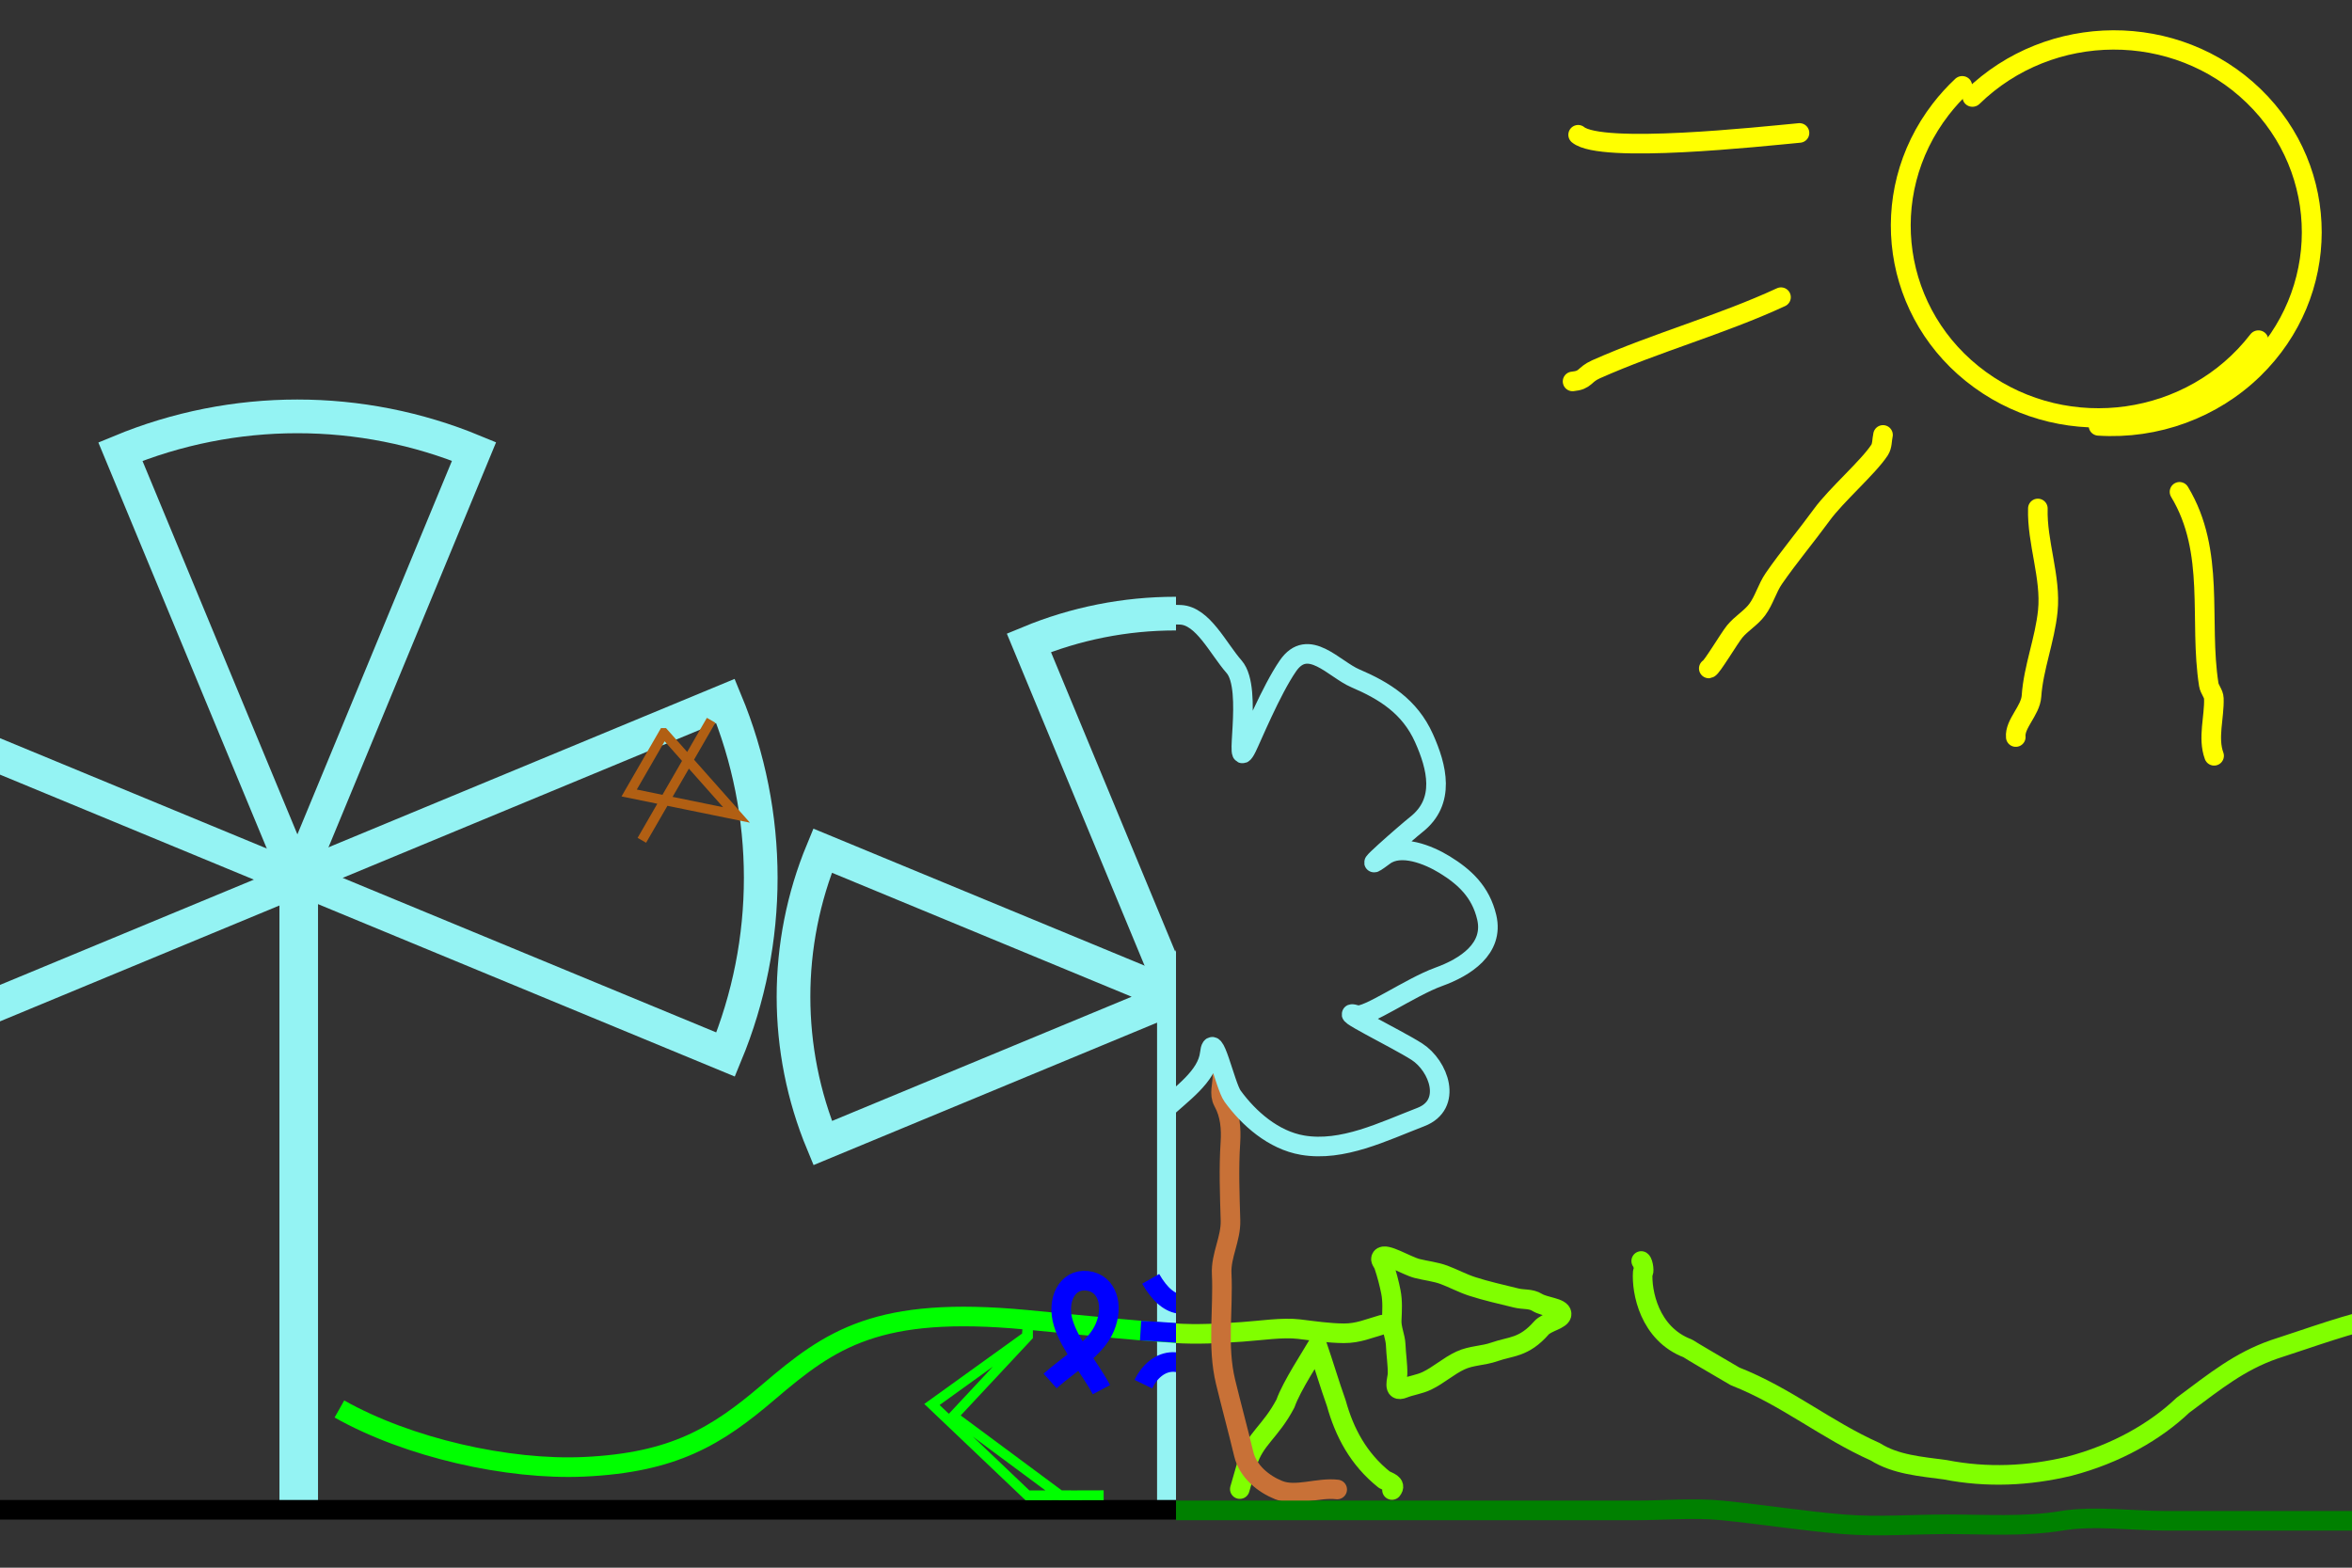 <?xml version="1.0" encoding="UTF-8" standalone="no"?>
<!-- Created with Inkscape (http://www.inkscape.org/) -->

<svg
   xmlns:dc="http://purl.org/dc/elements/1.1/"
   xmlns:cc="http://creativecommons.org/ns#"
   xmlns:rdf="http://www.w3.org/1999/02/22-rdf-syntax-ns#"
   xmlns:svg="http://www.w3.org/2000/svg"
   xmlns="http://www.w3.org/2000/svg"
   xmlns:sodipodi="http://sodipodi.sourceforge.net/DTD/sodipodi-0.dtd"
   xmlns:inkscape="http://www.inkscape.org/namespaces/inkscape"
   width="480"
   height="320"
   id="svg2"
   version="1.1"
   inkscape:version="0.47 r22583"
   sodipodi:docname="itnas204.svg"
   inkscape:export-xdpi="90"
   inkscape:export-ydpi="90"
   sodipodi:version="0.32"
   inkscape:output_extension="org.inkscape.output.svg.inkscape"
   inkscape:export-filename="D:\My Documents\ITNAS\itnas204.png">
  <rect width="100%" height="100%" fill="#333333" stroke="none"/>
  <defs
     id="defs4">
    <clipPath
       clipPathUnits="userSpaceOnUse"
       id="clipPath3791">
      <rect
         style="color:#000000;fill:none;stroke:#ff00cc;stroke-width:1;stroke-linecap:butt;stroke-linejoin:miter;stroke-miterlimit:4;stroke-opacity:1;stroke-dasharray:none;stroke-dashoffset:0;marker:none;visibility:visible;display:inline;overflow:visible;enable-background:accumulate"
         id="rect3793"
         width="240"
         height="320"
         x="0"
         y="0" />
    </clipPath>
    <clipPath
       clipPathUnits="userSpaceOnUse"
       id="clipPath3799">
      <rect
         y="0"
         x="240"
         height="320"
         width="240"
         id="rect3801"
         style="color:#000000;fill:none;stroke:#ff00cc;stroke-width:1;stroke-linecap:butt;stroke-linejoin:miter;stroke-miterlimit:4;stroke-opacity:1;stroke-dasharray:none;stroke-dashoffset:0;marker:none;visibility:visible;display:inline;overflow:visible;enable-background:accumulate" />
    </clipPath>
  </defs>
  <sodipodi:namedview
     id="base"
     pagecolor="#ffffff"
     bordercolor="#666666"
     borderopacity="1.0"
     inkscape:pageopacity="1"
     inkscape:pageshadow="2"
     inkscape:zoom="1"
     inkscape:cx="256.00958"
     inkscape:cy="158.19673"
     inkscape:document-units="px"
     inkscape:current-layer="layer1"
     showgrid="false"
     inkscape:snap-nodes="true"
     inkscape:snap-global="true"
     inkscape:snap-grids="true"
     showguides="true"
     inkscape:window-width="1280"
     inkscape:window-height="774"
     inkscape:window-x="1276"
     inkscape:window-y="1020"
     inkscape:window-maximized="1">
    <inkscape:grid
       empspacing="5"
       visible="true"
       enabled="true"
       snapvisiblegridlinesonly="true"
       type="xygrid"
       id="grid2816" />
  </sodipodi:namedview>
  <g
     inkscape:label="Layer 1"
     inkscape:groupmode="layer"
     id="layer1"
     transform="translate(0,0)">
    <g
       id="g3753"
       clip-path="url(#clipPath3791)">
      <g
         transform="matrix(3.93,0,0,3.93,-224.12,-301.742)"
         id="g2624">
        <path
           sodipodi:type="arc"
           style="fill:none;stroke:#94f3f3;stroke-width:2.088;stroke-linecap:butt;stroke-linejoin:miter;stroke-miterlimit:4;stroke-opacity:1;stroke-dasharray:none;stroke-dashoffset:0;marker:none;visibility:visible;display:inline;overflow:visible;enable-background:accumulate"
           id="path2813"
           sodipodi:cx="108.54089"
           sodipodi:cy="60.845364"
           sodipodi:rx="28.637825"
           sodipodi:ry="28.637825"
           d="m 137.179,60.845 c 0,7.595 -3.017,14.879 -8.388,20.25 l -20.25,-20.25 z"
           transform="matrix(0.774,-0.321,0.321,0.774,-31.006,110.125)"
           sodipodi:start="0"
           sodipodi:end="0.78539816" />
        <path
           sodipodi:type="arc"
           style="fill:none;stroke:#94f3f3;stroke-width:2.088;stroke-linecap:butt;stroke-linejoin:miter;stroke-miterlimit:4;stroke-opacity:1;stroke-dasharray:none;stroke-dashoffset:0;marker:none;visibility:visible;display:inline;overflow:visible;enable-background:accumulate"
           id="path2813-82"
           sodipodi:cx="108.54089"
           sodipodi:cy="60.845364"
           sodipodi:rx="28.637825"
           sodipodi:ry="28.637825"
           d="m 137.179,60.845 c 0,7.595 -3.017,14.879 -8.388,20.25 l -20.25,-20.25 z"
           transform="matrix(-0.774,0.321,-0.321,-0.774,176.039,134.718)"
           sodipodi:start="0"
           sodipodi:end="0.78539816" />
        <path
           sodipodi:type="arc"
           style="fill:none;stroke:#94f3f3;stroke-width:2.088;stroke-linecap:butt;stroke-linejoin:miter;stroke-miterlimit:4;stroke-opacity:1;stroke-dasharray:none;stroke-dashoffset:0;marker:none;visibility:visible;display:inline;overflow:visible;enable-background:accumulate"
           id="path2813-82-7"
           sodipodi:cx="108.54089"
           sodipodi:cy="60.845364"
           sodipodi:rx="28.637825"
           sodipodi:ry="28.637825"
           d="m 137.179,60.845 c 0,7.595 -3.017,14.879 -8.388,20.25 l -20.25,-20.25 z"
           transform="matrix(-0.321,-0.774,0.774,-0.321,60.22,225.944)"
           sodipodi:start="0"
           sodipodi:end="0.78539816" />
        <path
           style="fill:none;stroke:#94f3f3;stroke-width:2.003;stroke-linecap:butt;stroke-linejoin:miter;stroke-miterlimit:4;stroke-opacity:1;stroke-dasharray:none;stroke-dashoffset:0;marker:none;visibility:visible;display:inline;overflow:visible;enable-background:accumulate"
           d="m 72.541,121.387 0,33.642"
           id="path2611" />
      </g>
      <g
         id="g2638"
         transform="matrix(3.25,0,0,3.25,4.314,-194.564)">
        <path
           sodipodi:end="0.78539816"
           sodipodi:start="0"
           transform="matrix(0.774,-0.321,0.321,0.774,-31.006,110.125)"
           d="m 137.179,60.845 c 0,7.595 -3.017,14.879 -8.388,20.25 l -20.25,-20.25 z"
           sodipodi:ry="28.637825"
           sodipodi:rx="28.637825"
           sodipodi:cy="60.845364"
           sodipodi:cx="108.54089"
           id="path2640"
           style="fill:none;stroke:#94f3f3;stroke-width:2.524;stroke-linecap:butt;stroke-linejoin:miter;stroke-miterlimit:4;stroke-opacity:1;stroke-dasharray:none;stroke-dashoffset:0;marker:none;visibility:visible;display:inline;overflow:visible;enable-background:accumulate"
           sodipodi:type="arc" />
        <path
           sodipodi:end="0.78539816"
           sodipodi:start="0"
           transform="matrix(-0.774,0.321,-0.321,-0.774,176.039,134.718)"
           d="m 137.179,60.845 c 0,7.595 -3.017,14.879 -8.388,20.25 l -20.25,-20.25 z"
           sodipodi:ry="28.637825"
           sodipodi:rx="28.637825"
           sodipodi:cy="60.845364"
           sodipodi:cx="108.54089"
           id="path2642"
           style="fill:none;stroke:#94f3f3;stroke-width:2.524;stroke-linecap:butt;stroke-linejoin:miter;stroke-miterlimit:4;stroke-opacity:1;stroke-dasharray:none;stroke-dashoffset:0;marker:none;visibility:visible;display:inline;overflow:visible;enable-background:accumulate"
           sodipodi:type="arc" />
        <path
           sodipodi:end="0.78539816"
           sodipodi:start="0"
           transform="matrix(-0.321,-0.774,0.774,-0.321,60.22,225.944)"
           d="m 137.179,60.845 c 0,7.595 -3.017,14.879 -8.388,20.25 l -20.25,-20.25 z"
           sodipodi:ry="28.637825"
           sodipodi:rx="28.637825"
           sodipodi:cy="60.845364"
           sodipodi:cx="108.54089"
           id="path2644"
           style="fill:none;stroke:#94f3f3;stroke-width:2.524;stroke-linecap:butt;stroke-linejoin:miter;stroke-miterlimit:4;stroke-opacity:1;stroke-dasharray:none;stroke-dashoffset:0;marker:none;visibility:visible;display:inline;overflow:visible;enable-background:accumulate"
           sodipodi:type="arc" />
        <path
           id="path2646"
           d="m 72.541,121.387 0,33.642"
           style="fill:none;stroke:#94f3f3;stroke-width:2.422;stroke-linecap:butt;stroke-linejoin:miter;stroke-miterlimit:4;stroke-opacity:1;stroke-dasharray:none;stroke-dashoffset:0;marker:none;visibility:visible;display:inline;overflow:visible;enable-background:accumulate" />
      </g>
      <path
         id="path2650"
         d="m -4.53,308.179 492,0"
         style="fill:none;stroke:#000000;stroke-width:4;stroke-linecap:butt;stroke-linejoin:miter;stroke-miterlimit:4;stroke-opacity:1;stroke-dasharray:none" />
      <path
         d="m 145.127,147.027 -14.137,24.498 m 4.478,-21.908 14.839,16.727 -21.908,-4.478 7.069,-12.249 z"
         style="fill:none;stroke:#b15f13;stroke-width:2;stroke-linecap:butt;stroke-linejoin:miter;stroke-miterlimit:4;stroke-opacity:1;stroke-dasharray:none"
         id="path3765" />
      <path
         sodipodi:nodetypes="csssss"
         id="path2826-1-1-1"
         d="m 285.883,264.987 c -3.35,2.609 -6.894,4.781 -12.323,5.848 -18.273,3.592 -37.735,1.05 -64.16,-1.445 -30.265,-2.869 -39.847,3.887 -52.551,14.742 -10.548,9.013 -19.312,14.438 -37.693,15.276 -15.479,0.706 -35.823,-3.866 -49.888,-11.802"
         style="fill:none;stroke:#00ff00;stroke-width:4;stroke-linecap:butt;stroke-linejoin:miter;stroke-miterlimit:4;stroke-opacity:1;stroke-dasharray:none;marker-start:none;marker-mid:none;marker-end:none" />
      <g
         transform="matrix(0.057,-0.798,-0.798,-0.057,319.367,432.7)"
         id="g2942">
        <path
           style="fill:none;stroke:#0000ff;stroke-width:5;stroke-linecap:butt;stroke-linejoin:miter;stroke-miterlimit:4;stroke-opacity:1;stroke-dasharray:none"
           d="m 206.663,105.195 c -7.914,4.267 -8.113,10.164 -0.176,15.487"
           id="rect10452-1-7-4-2-2"
           sodipodi:nodetypes="cc" />
        <path
           style="fill:none;stroke:#0000ff;stroke-width:5;stroke-linecap:butt;stroke-linejoin:miter;stroke-miterlimit:4;stroke-opacity:1;stroke-dasharray:none"
           d="m 179.489,105.389 c 8.384,3.327 8.299,11.942 0.073,15.237"
           id="rect10452-1-4-4-0-7-4"
           sodipodi:nodetypes="cc" />
        <path
           style="fill:none;stroke:#0000ff;stroke-width:5;stroke-linecap:butt;stroke-linejoin:bevel;stroke-miterlimit:4;stroke-opacity:1;stroke-dasharray:none"
           d="m 193.135,122.315 0.177,-18.661"
           id="rect10452-0-7-4-1-5" />
      </g>
      <path
         sodipodi:nodetypes="czzzc"
         id="path3030-6-8"
         d="m 224.777,283.661 c -2.337,-4.416 -6.409,-9.045 -7.785,-13.619 -1.375,-4.574 0.739,-9.063 4.877,-8.606 4.137,0.458 5.464,5.071 3.611,9.496 -1.853,4.425 -7.188,7.393 -11.174,10.952"
         style="fill:none;stroke:#0000ff;stroke-width:4;stroke-linecap:butt;stroke-linejoin:miter;stroke-miterlimit:4;stroke-opacity:1;stroke-dasharray:none" />
      <path
         sodipodi:nodetypes="cccccccccc"
         d="m 209.8,269.519 c 0,0 -0.003,3.23 -0.003,3.23 0,0 -15.228,16.31 -15.228,16.31 0,0 21.806,16.174 21.806,16.174 0,0 8.86,-0.025 8.86,-0.025 m -15.435,-35.688 c 0,0 -0.253,3.23 -0.253,3.23 0,0 -19.353,13.935 -19.353,13.935 0,0 19.493,18.549 19.493,18.549 0,0 8.86,-0.025 8.86,-0.025"
         style="fill:none;stroke:#00ff00;stroke-width:2px;stroke-linecap:butt;stroke-linejoin:miter;stroke-opacity:1"
         id="path10436-7-5-1" />
    </g>
    <g
       id="g3774"
       clip-path="url(#clipPath3799)">
      <path
         sodipodi:nodetypes="csssssssssssssssss"
         id="path2870"
         d="m 281.944,256.662 c 0.757,-1.058 5.038,1.7 7.28,2.27 1.822,0.463 3.735,0.644 5.475,1.294 1.93,0.722 3.759,1.717 5.719,2.354 2.942,0.955 5.996,1.622 9.012,2.37 1.474,0.366 2.98,0.091 4.254,0.886 1.581,0.989 4.935,1.047 5.017,2.338 0.076,1.2 -3.014,1.618 -4.132,2.889 -3.594,4.086 -6.21,3.696 -9.55,4.873 -2.357,0.831 -4.711,0.726 -6.95,1.76 -2.455,1.134 -4.439,2.999 -6.879,4.166 -1.535,0.734 -3.215,0.918 -4.766,1.538 -2.317,0.926 -1.232,-1.877 -1.211,-2.946 0.038,-1.978 -0.3,-3.932 -0.372,-5.904 -0.062,-1.704 -0.902,-3.312 -0.82,-5.074 0.088,-1.905 0.205,-3.873 -0.162,-5.739 -0.352,-1.787 -0.826,-3.58 -1.411,-5.334 -0.287,-0.862 -0.886,-1.21 -0.504,-1.744 z"
         style="color:#000000;fill:none;stroke:#80ff00;stroke-width:4;stroke-linecap:round;stroke-linejoin:round;stroke-miterlimit:4;stroke-opacity:1;stroke-dasharray:none;stroke-dashoffset:0;marker:none;visibility:visible;display:inline;overflow:visible;enable-background:accumulate" />
      <path
         sodipodi:nodetypes="csssssss"
         id="path2833"
         d="m 282.071,270.402 c -2.672,0.763 -4.891,1.771 -7.817,1.751 -3.036,-0.022 -6.051,-0.474 -9.128,-0.846 -3.389,-0.41 -7.831,0.301 -11.616,0.555 -4.719,0.317 -9.111,0.585 -13.908,0.267 -5.849,-0.387 -11.7,-3.105 -17.62,-2.721 -2.977,0.193 -5.885,0.666 -8.898,0.602 -2.324,-0.05 -7.413,-0.521 -9.104,-1.387"
         style="color:#000000;fill:none;stroke:#80ff00;stroke-width:4;stroke-linecap:round;stroke-linejoin:round;stroke-miterlimit:4;stroke-opacity:1;stroke-dasharray:none;stroke-dashoffset:0;marker:none;visibility:visible;display:inline;overflow:visible;enable-background:accumulate" />
      <path
         id="path2958"
         d="m 253.024,303.956 c 0.169,-0.588 1.079,-3.748 1.53,-5.314 1.477,-4.914 4.73,-6.338 7.794,-12.175 1.2,-3.498 5.51,-10.001 6.485,-11.767 1.337,3.887 2.498,7.846 3.879,11.713 1.667,5.999 4.52,11.403 9.78,15.613 0.765,0.448 2.601,0.873 1.587,2.115"
         style="fill:none;stroke:#80ff00;stroke-width:4;stroke-linecap:round;stroke-linejoin:round;stroke-miterlimit:4;stroke-opacity:1;stroke-dasharray:none" />
      <path
         sodipodi:nodetypes="cssssssss"
         id="path2832"
         d="m 272.896,304.035 c -3.96,-0.463 -8.388,1.549 -11.93,0.128 -3.062,-1.228 -6.271,-3.751 -7.137,-7.359 -1.179,-4.912 -2.514,-9.798 -3.705,-14.712 -1.763,-7.274 -0.447,-14.755 -0.801,-22.13 -0.178,-3.696 1.91,-7.107 1.797,-10.861 -0.159,-5.296 -0.362,-10.595 -0.015,-15.897 0.185,-2.828 -0.046,-5.734 -1.48,-8.315 -0.869,-1.564 -0.139,-3.478 -0.154,-5.2"
         style="color:#000000;fill:none;stroke:#c87137;stroke-width:4;stroke-linecap:round;stroke-linejoin:round;stroke-miterlimit:4;stroke-opacity:1;stroke-dasharray:none;stroke-dashoffset:0;marker:none;visibility:visible;display:inline;overflow:visible;enable-background:accumulate" />
      <path
         sodipodi:nodetypes="cssssss"
         id="path2850"
         d="m 227.398,227.145 c 0.376,2.835 0.671,5.674 1.087,8.533 0.542,3.726 0,7.968 0,11.733 0,8.57 1.003,17.93 -1.087,26.133 -1.109,4.354 1.292,15.398 0,19.2 -2.046,6.022 -8.699,8.801 -14.677,11.733 -0.88,0.432 -3.289,0 -4.349,0"
         style="color:#000000;fill:none;stroke:#c87137;stroke-width:4;stroke-linecap:round;stroke-linejoin:round;stroke-miterlimit:4;stroke-opacity:1;stroke-dasharray:none;stroke-dashoffset:0;marker:none;visibility:visible;display:inline;overflow:visible;enable-background:accumulate" />
      <path
         sodipodi:nodetypes="cssssssssssssssssssssssssssssssssssssss"
         id="path2827"
         d="m 220.622,218.25 c -4.125,3.623 -4.309,5.861 -9.633,7.163 -6.234,1.525 -12.65,0.127 -18.318,-1.252 -10.64,-2.589 6.471,-18.87 -1.508,-10.42 -3.35,3.548 -4.72,3.223 -9.396,4.104 -5.003,0.943 -6.719,1.301 -9.35,-5.231 -2.805,-6.963 -3.982,-14.658 -3.576,-22.078 0.146,-2.682 3.389,-5.853 5.431,-6.388 9.444,-2.478 6.74,-0.48 -2.002,-2.62 -4.246,-1.039 -16.059,-5.606 -10.858,-10.92 3.916,-4 10.195,-6.786 16.116,-5.365 2.641,0.634 7.148,0.65 8.557,2.834 4.45,6.896 2.678,5.694 0.779,-2.266 -1.043,-4.371 1.471,-13.909 2.914,-15.186 0.371,-0.329 2.735,-4.084 5.58,-5.478 3.214,-1.575 5.752,1 11.068,4.848 2.93,2.121 3.501,7.114 1.31,-0.201 -0.155,-0.517 2.448,-5.795 3.054,-6.937 3.149,-5.94 6.866,-6.816 12.035,-11.658 4.837,-4.53 12.227,-5.975 18.091,-5.708 4.585,0.209 7.639,6.843 10.941,10.607 4.042,4.608 -0.384,22.438 2.581,16.506 0.98,-1.962 4.949,-11.656 8.396,-16.67 4.138,-6.018 9.378,0.647 13.771,2.525 5.899,2.523 11.105,5.732 14.005,12.202 2.635,5.88 4.465,12.907 -1.575,17.646 -1.651,1.295 -13.265,11.397 -6.544,6.381 3.368,-2.513 9.014,-0.228 12.313,1.794 4.074,2.499 7.381,5.531 8.611,10.749 1.516,6.431 -4.39,10.211 -9.8,12.161 -5.774,2.081 -14.707,8.402 -16.73,7.799 -4.83,-1.439 8.159,4.836 12.266,7.471 4.508,2.892 7.381,10.826 0.808,13.354 -7.683,2.955 -15.978,7.127 -24.141,5.734 -5.93,-1.012 -10.981,-5.467 -14.279,-10.019 -1.531,-2.113 -4.006,-14.074 -4.646,-8.677 -0.564,4.757 -5.854,8.232 -9.477,11.704 -6.088,5.835 -13.827,-4.076 -14.293,-7.598 -0.392,-2.958 2.111,-4.965 -2.501,-0.915 z"
         style="fill:none;stroke:#94f3f3;stroke-width:4;stroke-linecap:round;stroke-linejoin:round;stroke-miterlimit:4;stroke-opacity:1;stroke-dasharray:none" />
      <path
         id="path3669"
         d="m -19.092,311.138 c 12.592,-1.08 25.652,1.566 38.184,0 6.579,-0.822 13.16,-2.165 19.799,-2.828 4.605,-0.461 9.504,0 14.142,0 11.078,0 22.156,0 33.234,0 30.406,0 60.811,0 91.217,0 39.127,0 78.253,0 117.38,0 12.964,0 25.927,0 38.891,0 5.795,0 11.914,-0.576 17.678,0 8.253,0.825 16.453,2.137 24.749,2.828 6.962,0.58 14.225,0 21.213,0 7.753,0 15.768,0.554 23.335,-0.707 6.667,-1.111 14.452,0 21.213,0 15.556,0 31.113,0 46.669,0"
         style="color:#000000;fill:none;stroke:#008000;stroke-width:4;stroke-linecap:butt;stroke-linejoin:miter;stroke-miterlimit:4;stroke-opacity:1;stroke-dasharray:none;stroke-dashoffset:0;marker:none;visibility:visible;display:inline;overflow:visible;enable-background:accumulate" />
      <path
         sodipodi:open="true"
         inkscape:transform-center-y="26.71033"
         inkscape:transform-center-x="-33.38756"
         transform="matrix(-1.104,0.027,-0.022,-1.073,901.492,290.793)"
         sodipodi:end="4.8040282"
         sodipodi:start="0.80631561"
         d="m 446.687,263.774 c -14.649,14.048 -37.913,13.562 -51.961,-1.087 -14.048,-14.649 -13.562,-37.913 1.087,-51.961 7.687,-7.372 18.194,-11.046 28.8,-10.072"
         sodipodi:ry="36.75"
         sodipodi:rx="36.75"
         sodipodi:cy="237.25"
         sodipodi:cx="421.25"
         id="path3750"
         style="color:#000000;fill:none;stroke:#ffff00;stroke-width:3.674;stroke-linecap:round;stroke-linejoin:round;stroke-miterlimit:4;stroke-opacity:1;stroke-dasharray:none;stroke-dashoffset:0;marker:none;visibility:visible;display:inline;overflow:visible;enable-background:accumulate"
         sodipodi:type="arc" />
      <path
         transform="matrix(1.099,-0.107,0.104,1.068,-59.146,-162.455)"
         sodipodi:open="true"
         sodipodi:end="4.0435768"
         sodipodi:start="0.73974463"
         sodipodi:type="arc"
         style="color:#000000;fill:none;stroke:#ffff00;stroke-width:3.674;stroke-linecap:round;stroke-linejoin:round;stroke-miterlimit:4;stroke-opacity:1;stroke-dasharray:none;stroke-dashoffset:0;marker:none;visibility:visible;display:inline;overflow:visible;enable-background:accumulate"
         id="path3752"
         sodipodi:cx="421.25"
         sodipodi:cy="237.25"
         sodipodi:rx="36.75"
         sodipodi:ry="36.75"
         d="m 448.395,262.023 c -13.682,14.992 -36.926,16.054 -51.918,2.372 -14.992,-13.682 -16.054,-36.926 -2.372,-51.918 1.34,-1.469 2.798,-2.826 4.358,-4.059" />
      <path
         id="path3761"
         d="m 367.244,27.139 c -8.103,0.758 -40.419,4.287 -45.176,0.373"
         style="color:#000000;fill:none;stroke:#ffff00;stroke-width:4;stroke-linecap:round;stroke-linejoin:round;stroke-miterlimit:4;stroke-opacity:1;stroke-dasharray:none;stroke-dashoffset:0;marker:none;visibility:visible;display:inline;overflow:visible;enable-background:accumulate" />
      <path
         id="path3763"
         d="m 363.47,60.661 c -12.228,5.658 -25.397,9.224 -37.753,14.722 -2.525,1.124 -1.987,2.203 -4.783,2.474"
         style="color:#000000;fill:none;stroke:#ffff00;stroke-width:4;stroke-linecap:round;stroke-linejoin:round;stroke-miterlimit:4;stroke-opacity:1;stroke-dasharray:none;stroke-dashoffset:0;marker:none;visibility:visible;display:inline;overflow:visible;enable-background:accumulate" />
      <path
         id="path3765-1"
         d="m 384.288,88.779 c -0.235,1.028 -0.129,2.2 -0.705,3.083 -2.281,3.499 -8.85,9.184 -11.778,13.202 -3.196,4.385 -6.699,8.546 -9.787,13.008 -1.368,1.977 -1.973,4.425 -3.401,6.359 -1.268,1.717 -3.233,2.817 -4.59,4.465 -1.12,1.362 -4.759,7.496 -5.295,7.548"
         style="color:#000000;fill:none;stroke:#ffff00;stroke-width:4;stroke-linecap:round;stroke-linejoin:round;stroke-miterlimit:4;stroke-opacity:1;stroke-dasharray:none;stroke-dashoffset:0;marker:none;visibility:visible;display:inline;overflow:visible;enable-background:accumulate" />
      <path
         id="path3767"
         d="m 415.889,103.792 c -0.211,6.876 2.72,14.074 2.032,20.901 -0.595,5.906 -2.934,11.585 -3.332,17.404 -0.204,2.985 -3.468,5.666 -3.207,8.349"
         style="color:#000000;fill:none;stroke:#ffff00;stroke-width:4;stroke-linecap:round;stroke-linejoin:round;stroke-miterlimit:4;stroke-opacity:1;stroke-dasharray:none;stroke-dashoffset:0;marker:none;visibility:visible;display:inline;overflow:visible;enable-background:accumulate" />
      <path
         id="path3775"
         d="m 444.798,100.393 c 7.413,12.271 3.919,26.262 5.973,39.361 0.155,0.988 1.006,1.816 1.037,2.815 0.12,3.839 -1.292,8.066 0.049,11.705"
         style="color:#000000;fill:none;stroke:#ffff00;stroke-width:4;stroke-linecap:round;stroke-linejoin:round;stroke-miterlimit:4;stroke-opacity:1;stroke-dasharray:none;stroke-dashoffset:0;marker:none;visibility:visible;display:inline;overflow:visible;enable-background:accumulate" />
      <path
         id="path4123"
         d="m 487.475,268.473 c -8.259,1.654 -15.716,4.512 -23.423,6.985 -7.024,2.464 -11.944,6.447 -18.545,11.368 -5.555,5.29 -13.545,9.953 -23.265,12.482 -8.235,1.96 -16.653,2.388 -25.284,0.695 -4.973,-0.665 -10.089,-1.048 -14.222,-3.651 -10.136,-4.512 -18.152,-11.289 -28.644,-15.406 -4.003,-2.352 -8.836,-5.151 -9.639,-5.705 -7.878,-2.982 -9.473,-11.619 -9.196,-15.574 0.368,0.404 0.155,-1.955 -0.316,-2.272"
         style="fill:none;stroke:#80ff00;stroke-width:4;stroke-linecap:round;stroke-linejoin:round;stroke-miterlimit:4;stroke-opacity:1;stroke-dasharray:none" />
    </g>
  </g>
</svg>
